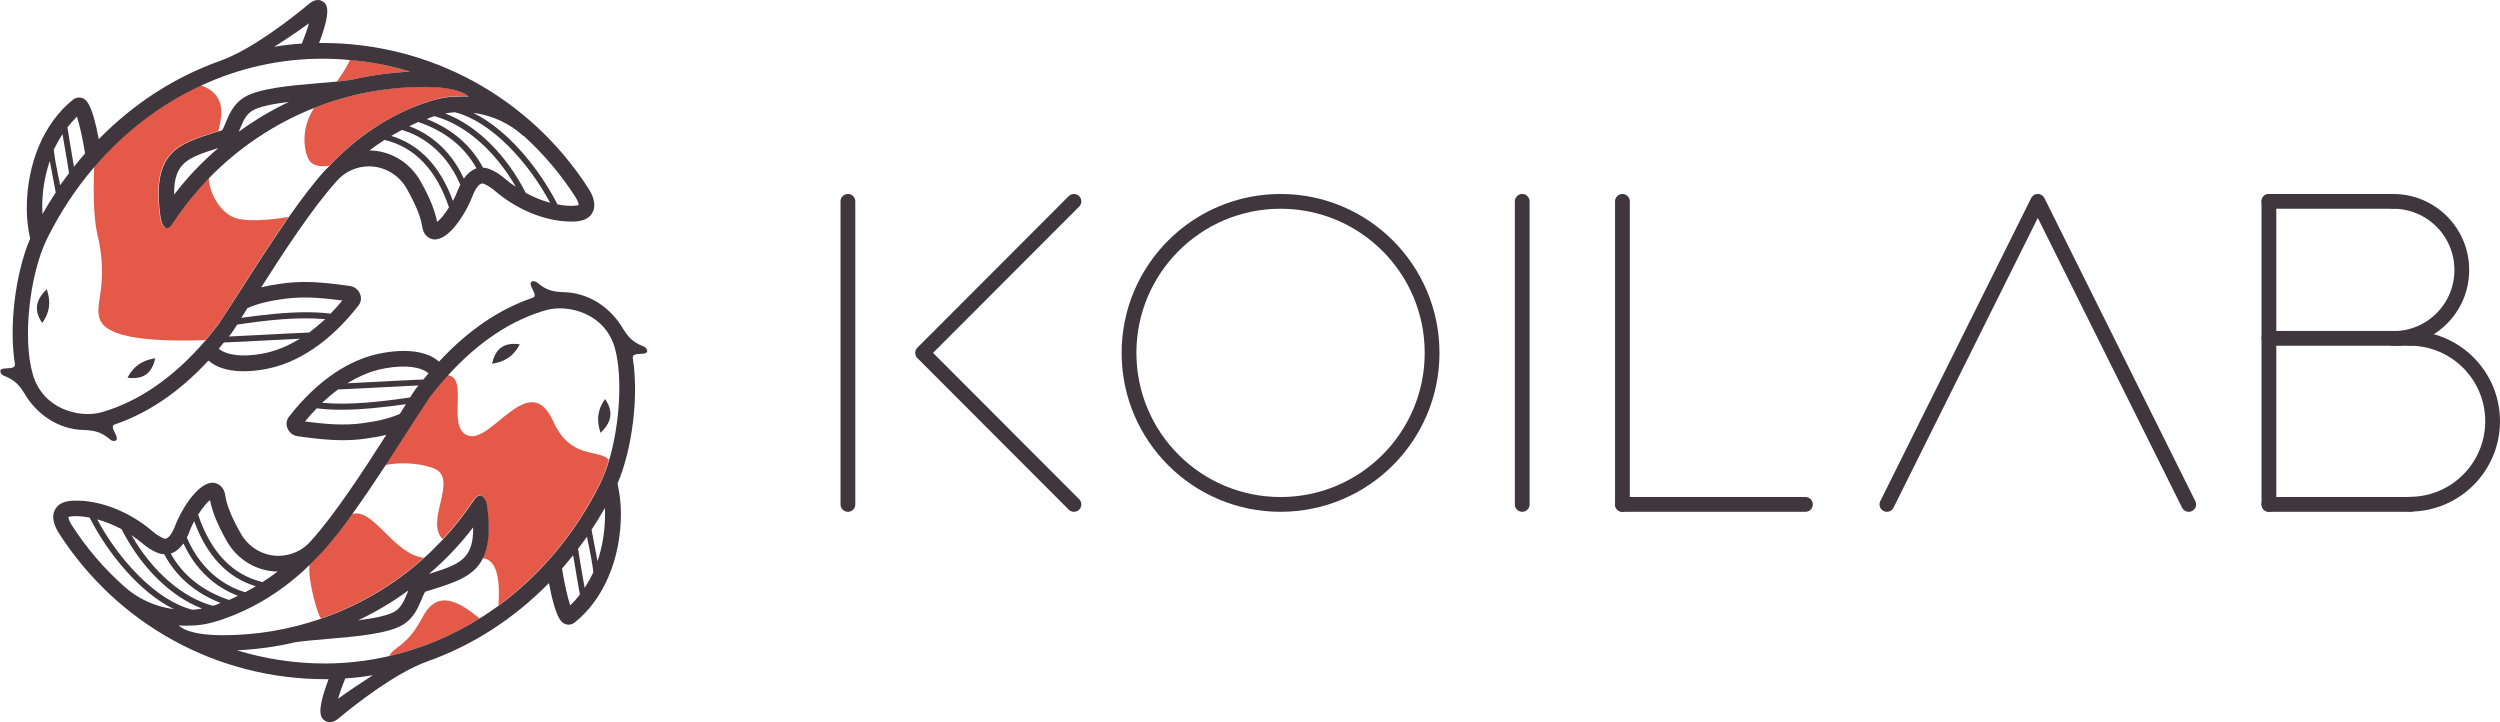 <?xml version="1.0" encoding="UTF-8"?> <svg xmlns="http://www.w3.org/2000/svg" width="232" height="67" viewBox="0 0 232 67" fill="none"><g clip-path="url(#clip0_529_382)"><path d="M9.036 21.755C9.515 23.657 9.57 25.485 9.312 27.258C9.036 29.031 8.779 30.176 10.932 30.933C13.03 31.653 16.637 31.653 19.066 31.561C19.453 31.118 19.839 30.637 20.207 30.139C20.741 29.382 21.514 28.181 22.397 26.778C23.667 24.783 25.213 22.364 26.777 20.13C25.231 20.388 22.729 20.683 21.551 20.111C20.318 19.52 19.398 17.821 19.379 16.491C18.22 17.692 17.152 19.003 16.195 20.407L15.993 20.702C15.459 21.607 14.962 21.016 14.852 20.093C14.042 14.128 16.398 13.389 19.95 12.262L20.262 12.17C20.557 10.896 21.146 8.809 18.625 7.904C14.907 9.622 11.521 12.188 8.742 15.439C8.65 17.415 8.668 20.24 9.036 21.755Z" fill="#E55948"></path><path d="M39.587 9.474C40.93 9.031 41.74 8.92 42.825 8.938C43.046 8.938 43.267 8.957 43.506 8.957C43.267 8.791 43.065 8.606 42.55 8.44C41.629 8.144 40.544 8.052 39.403 8.052C35.851 8.052 32.391 8.735 29.17 9.991C27.845 11.967 28.213 14.109 28.692 14.866C29.041 15.439 29.869 15.494 30.569 15.383C33.053 12.724 36.145 10.637 39.587 9.474Z" fill="#E55948"></path><path d="M32.649 7.405C34.415 6.981 36.219 6.741 38.078 6.648C36.274 6.094 34.397 5.725 32.483 5.559C32.244 6.057 31.857 6.759 31.25 7.572C31.747 7.516 32.225 7.461 32.649 7.405Z" fill="#E55948"></path><path d="M32.667 47.702C31.728 48.994 30.808 50.195 29.943 51.155C29.851 51.247 29.759 51.34 29.667 51.432C29.354 51.764 29.041 52.097 28.71 52.411C28.655 53.223 28.802 54.368 29.262 56.03C29.446 56.677 29.612 57.102 29.778 57.397C33.293 56.178 36.532 54.276 39.329 51.764C36.495 51.432 34.673 47.092 32.667 47.702Z" fill="#E55948"></path><path d="M51.328 39.077C49.12 34.183 45.623 41.182 43.451 40.425C41.353 39.705 43.58 35.07 41.537 34.811C40.948 35.458 40.378 36.122 39.826 36.861C39.292 37.618 38.519 38.819 37.636 40.222C37.047 41.127 36.421 42.124 35.74 43.158C37.029 42.9 38.74 42.918 40.194 43.435C42.678 44.34 39.366 48.329 41.077 50.028C42.071 48.957 42.991 47.812 43.819 46.575L43.948 46.39C44.519 45.559 45.052 46.095 45.163 46.889C45.476 49.216 45.31 50.73 44.776 51.801C45.586 51.857 46.525 52.632 46.249 56.197C50.095 53.371 53.352 49.53 55.653 44.894C55.984 44.248 56.26 43.491 56.499 42.678C55.634 41.626 52.966 42.734 51.328 39.077Z" fill="#E55948"></path><path d="M39.109 57.452C37.711 60.038 36.625 59.927 36.109 60.887C39.072 60.204 41.888 59.022 44.501 57.397C41.005 54.405 39.864 56.049 39.109 57.452Z" fill="#E55948"></path><path d="M55.727 40.167C56.555 39.391 57.089 38.376 56.15 37.027C55.138 38.449 55.58 39.631 55.727 40.167Z" fill="#3F373D"></path><path d="M45.66 33.759C46.194 33.648 47.445 33.5 48.237 31.949C46.617 31.727 45.936 32.503 45.66 33.759Z" fill="#3F373D"></path><path d="M59.738 32.152C58.67 31.746 58.302 31.265 57.787 30.453C56.756 28.717 54.806 27.129 52.192 27.11C51.29 27.055 50.702 26.944 49.855 26.224C49.597 26.002 49.082 26.039 49.284 26.538C49.468 27.018 49.837 27.461 49.45 27.627C46.34 28.68 43.432 30.656 40.745 33.555C39.972 32.891 38.463 32.244 35.574 32.743C32.445 33.278 29.427 35.328 26.832 38.652C26.575 38.966 26.519 39.391 26.685 39.761C26.851 40.148 27.2 40.425 27.623 40.481C29.059 40.684 30.402 40.85 31.783 40.85C32.482 40.85 33.2 40.813 33.936 40.702C34.635 40.61 35.261 40.499 35.85 40.351C33.752 43.639 31.083 47.738 28.857 50.195C28.102 51.081 26.998 51.58 25.838 51.58C24.384 51.58 23.041 50.767 22.323 49.474C21.477 47.96 21.053 46.926 20.906 45.984C20.759 44.987 20.06 44.839 19.857 44.802C18.495 44.654 16.913 47.074 16.232 48.846C15.882 49.733 15.551 49.936 15.44 49.973C15.367 49.992 15.293 50.01 15.164 49.955C14.796 49.788 14.483 49.585 14.115 49.271C12.165 47.609 9.662 46.556 7.416 46.464H7.361C6.809 46.446 5.631 46.39 5.134 47.24C4.619 48.108 5.263 49.142 5.484 49.511C10.932 57.969 20.152 63.029 30.182 63.029C30.292 63.029 30.402 63.029 30.494 63.029C29.28 66.224 29.814 66.631 30.108 66.852C30.2 66.926 30.366 67.019 30.605 67.019C30.807 67.019 31.083 66.945 31.378 66.704C32.997 65.338 36.752 62.42 39.641 61.386C43.947 59.853 47.702 57.397 50.941 54.11C51.585 57.563 52.174 57.803 52.45 57.914C52.56 57.951 52.671 57.969 52.781 57.969C52.983 57.969 53.167 57.895 53.333 57.766C56.02 55.624 57.621 51.857 57.621 47.665C57.621 46.723 57.511 45.799 57.308 44.876C58.707 41.589 59.278 36.695 58.725 33.242C58.725 33.242 58.725 33.242 58.725 33.223C58.67 32.798 59.241 32.872 59.756 32.817C60.271 32.743 60.05 32.281 59.738 32.152ZM35.813 34.165C37.617 33.851 39.052 34.036 39.77 34.645C39.604 34.83 39.457 35.014 39.291 35.218C38.022 35.273 36.733 35.328 35.5 35.402C34.378 35.458 33.292 35.513 32.243 35.568C33.31 34.904 34.506 34.386 35.813 34.165ZM31.378 36.141C32.721 36.086 34.083 36.012 35.519 35.938C36.604 35.882 37.727 35.827 38.831 35.772C38.776 35.845 38.721 35.919 38.647 35.993C38.463 36.252 38.261 36.547 38.058 36.88C35.298 37.286 32.427 37.618 29.887 37.378C30.366 36.953 30.844 36.529 31.378 36.141ZM33.733 39.262C31.893 39.52 30.182 39.354 28.304 39.114C28.636 38.708 29.004 38.283 29.409 37.877V37.895C30.126 37.988 30.881 38.025 31.654 38.025C33.605 38.025 35.666 37.785 37.672 37.508C37.488 37.785 37.304 38.098 37.101 38.412C36.071 38.856 35.059 39.077 33.733 39.262ZM19.489 46.409C19.692 47.48 20.152 48.625 21.035 50.195C22.01 51.931 23.814 53.02 25.765 53.039C25.305 53.389 24.845 53.703 24.366 54.017C21.569 53.352 19.563 51.247 18.385 47.757C18.808 47.092 19.213 46.63 19.489 46.409ZM17.557 49.382C17.704 49.013 17.851 48.68 18.017 48.366C19.195 51.58 21.109 53.611 23.74 54.405C23.409 54.608 23.078 54.775 22.747 54.959C21.366 54.553 18.827 53.352 17.336 49.881C17.428 49.715 17.502 49.548 17.557 49.382ZM15.992 51.321C16.379 51.155 16.71 50.859 17.023 50.435C18.422 53.445 20.612 54.738 22.084 55.292C21.808 55.421 21.532 55.55 21.256 55.679C18.771 54.83 16.986 53.408 15.845 51.377C15.864 51.358 15.937 51.34 15.992 51.321ZM13.158 50.379C13.637 50.786 14.079 51.081 14.575 51.284C14.796 51.377 15.017 51.432 15.238 51.432C16.342 53.5 18.09 55.015 20.465 55.956C20.317 56.012 20.152 56.086 20.005 56.141C19.912 56.178 19.839 56.197 19.747 56.215C16.913 55.458 14.115 53.002 12.201 49.659C12.533 49.899 12.845 50.121 13.158 50.379ZM11.281 49.105C13.085 52.651 15.845 55.365 18.753 56.474C18.459 56.529 18.164 56.566 17.87 56.584C14.502 55.753 11.024 51.949 9.018 48.2C9.772 48.403 10.545 48.717 11.281 49.105ZM11.465 54.368C9.643 52.743 8.024 50.859 6.662 48.736C6.386 48.292 6.349 48.071 6.349 47.978C6.441 47.942 6.662 47.886 7.251 47.905H7.324C7.637 47.923 7.987 47.96 8.318 48.034C10.011 51.358 12.956 54.978 16.14 56.529C14.41 56.307 12.772 55.569 11.465 54.368ZM31.378 64.839C31.543 64.248 31.801 63.547 32.04 62.956C32.905 62.9 33.752 62.808 34.598 62.66C33.421 63.417 32.261 64.193 31.378 64.839ZM52.91 56.178C52.671 55.439 52.358 54.054 52.155 52.762C52.505 52.355 52.855 51.949 53.186 51.524C53.296 52.226 53.407 52.872 53.536 53.593C53.628 54.073 53.701 54.608 53.812 55.181C53.536 55.532 53.241 55.883 52.91 56.178ZM54.253 54.553C54.198 54.184 54.124 53.833 54.069 53.5C53.922 52.614 53.775 51.82 53.646 50.933C53.922 50.564 54.198 50.176 54.474 49.807C54.529 50.121 54.585 50.435 54.658 50.73C54.806 51.45 54.953 52.189 55.063 53.112C54.824 53.611 54.548 54.11 54.253 54.553ZM55.45 52.078C55.358 51.561 55.266 51.081 55.173 50.619C55.081 50.158 54.989 49.678 54.898 49.16C55.321 48.514 55.744 47.831 56.13 47.148C56.13 47.314 56.149 47.498 56.149 47.665C56.149 49.216 55.91 50.73 55.45 52.078ZM56.535 42.678C56.296 43.491 56.002 44.248 55.689 44.894C53.388 49.53 50.131 53.371 46.285 56.197C45.696 56.621 45.107 57.028 44.499 57.397C41.905 59.022 39.071 60.204 36.108 60.887C34.175 61.331 32.169 61.571 30.145 61.571C27.348 61.571 24.605 61.146 21.992 60.352C23.832 60.259 25.654 60.019 27.421 59.595C28.212 59.484 29.243 59.391 30.329 59.299C33.163 59.059 36.089 58.8 37.433 57.951C38.408 57.342 38.813 56.363 39.107 55.661C39.218 55.384 39.383 54.978 39.475 54.904L40.083 54.719C42.254 54.036 43.984 53.482 44.812 51.82C45.346 50.749 45.512 49.216 45.199 46.907C45.088 46.113 44.536 45.578 43.984 46.409L43.855 46.593C43.027 47.831 42.107 48.976 41.113 50.047C40.543 50.656 39.954 51.247 39.346 51.783C36.568 54.294 33.31 56.197 29.795 57.415C26.906 58.413 23.832 58.948 20.685 58.948C19.544 58.948 18.44 58.856 17.538 58.56C17.023 58.394 16.821 58.228 16.581 58.043C16.802 58.062 17.023 58.062 17.262 58.062C18.367 58.062 19.158 57.969 20.501 57.526C23.593 56.492 26.39 54.719 28.728 52.429C29.059 52.115 29.372 51.783 29.685 51.45C29.777 51.358 29.869 51.266 29.961 51.173C30.826 50.213 31.764 49.013 32.684 47.72C33.733 46.261 34.801 44.673 35.795 43.158C36.457 42.124 37.101 41.127 37.69 40.222C38.574 38.837 39.346 37.637 39.88 36.861C40.432 36.141 41.003 35.458 41.592 34.811C44.426 31.709 47.499 29.659 50.775 28.754C52.744 28.255 56.094 29.031 57.051 32.263C57.787 34.885 57.529 39.299 56.535 42.678ZM43.911 48.939C43.947 51.912 42.641 52.374 39.807 53.26C41.316 51.986 42.678 50.545 43.911 48.939ZM37.893 54.793C37.856 54.904 37.801 54.996 37.764 55.107C37.506 55.716 37.248 56.363 36.66 56.732C36.034 57.12 34.709 57.379 33.237 57.563C34.874 56.788 36.439 55.864 37.893 54.793Z" fill="#3F373D"></path><path d="M3.921 29.973C4.933 28.551 4.491 27.369 4.344 26.833C3.516 27.627 2.982 28.643 3.921 29.973Z" fill="#3F373D"></path><path d="M11.834 35.051C13.435 35.273 14.134 34.497 14.411 33.242C13.877 33.352 12.625 33.519 11.834 35.051Z" fill="#3F373D"></path><path d="M54.622 17.507C49.175 9.031 39.936 3.989 29.924 3.989C29.814 3.989 29.704 3.989 29.612 3.989C30.826 0.794 30.293 0.388 29.998 0.166C29.906 0.092 29.74 0 29.501 0C29.299 0 29.023 0.074 28.728 0.314C27.109 1.681 23.354 4.598 20.465 5.633C16.159 7.165 12.404 9.622 9.165 12.909C8.521 9.455 7.932 9.215 7.656 9.104C7.546 9.068 7.435 9.049 7.325 9.049C7.123 9.049 6.938 9.123 6.773 9.252C4.086 11.394 2.485 15.162 2.485 19.354C2.485 20.296 2.595 21.219 2.798 22.142C1.399 25.43 0.829 30.324 1.381 33.777C1.381 33.777 1.381 33.777 1.381 33.795C1.436 34.22 0.865 34.146 0.35 34.202C-0.184 34.257 0.037 34.737 0.35 34.867C1.417 35.273 1.786 35.753 2.301 36.566C3.331 38.301 5.282 39.89 7.895 39.908C8.797 39.964 9.386 40.074 10.233 40.795C10.49 41.016 11.006 40.979 10.803 40.481C10.619 40.001 10.251 39.557 10.638 39.391C13.748 38.339 16.655 36.362 19.342 33.463C20.115 34.128 21.625 34.774 24.514 34.276C27.642 33.74 30.661 31.69 33.255 28.366C33.513 28.052 33.568 27.627 33.403 27.258C33.237 26.87 32.887 26.593 32.464 26.538C31.029 26.335 29.685 26.168 28.305 26.168C27.606 26.168 26.888 26.205 26.152 26.316C25.452 26.409 24.827 26.519 24.238 26.667C26.336 23.38 29.004 19.28 31.231 16.824C31.986 15.937 33.09 15.439 34.249 15.439C35.703 15.439 37.047 16.251 37.764 17.544C38.611 19.058 39.034 20.093 39.181 21.035C39.329 22.032 40.028 22.179 40.23 22.216C41.592 22.364 43.175 19.945 43.856 18.172C44.206 17.286 44.537 17.082 44.647 17.046C44.721 17.027 44.794 17.009 44.923 17.064C45.291 17.23 45.604 17.433 45.972 17.747C47.923 19.409 50.426 20.462 52.671 20.554H52.726C53.279 20.573 54.456 20.628 54.953 19.779C55.468 18.911 54.843 17.858 54.622 17.507ZM28.673 2.161C28.507 2.752 28.25 3.453 28.011 4.044C27.145 4.1 26.299 4.192 25.452 4.34C26.649 3.583 27.79 2.807 28.673 2.161ZM7.141 10.822C7.38 11.561 7.693 12.946 7.895 14.238C7.546 14.645 7.196 15.051 6.865 15.476C6.754 14.774 6.644 14.128 6.515 13.407C6.442 12.927 6.35 12.41 6.258 11.819C6.534 11.468 6.828 11.136 7.141 10.822ZM5.797 12.447C5.853 12.816 5.926 13.167 5.981 13.5C6.129 14.386 6.276 15.18 6.405 16.067C6.129 16.436 5.853 16.824 5.577 17.193C5.521 16.879 5.466 16.565 5.393 16.27C5.245 15.55 5.098 14.811 4.988 13.887C5.245 13.389 5.503 12.909 5.797 12.447ZM4.62 14.94C4.712 15.457 4.804 15.937 4.896 16.399C4.988 16.861 5.08 17.341 5.172 17.858C4.748 18.504 4.325 19.188 3.939 19.871C3.939 19.705 3.92 19.52 3.92 19.354C3.902 17.784 4.16 16.288 4.62 14.94ZM24.256 32.835C22.453 33.149 21.017 32.964 20.299 32.355C20.465 32.17 20.612 31.986 20.778 31.782C22.048 31.727 23.336 31.672 24.569 31.598C25.692 31.542 26.777 31.487 27.826 31.432C26.759 32.096 25.563 32.614 24.256 32.835ZM28.691 30.859C27.348 30.915 25.986 30.988 24.551 31.062C23.465 31.118 22.342 31.173 21.238 31.229C21.293 31.155 21.348 31.081 21.422 31.007C21.606 30.748 21.808 30.453 22.011 30.12C24.771 29.714 27.642 29.382 30.182 29.622C29.704 30.047 29.207 30.471 28.691 30.859ZM26.336 27.738C28.176 27.48 29.888 27.646 31.765 27.886C31.433 28.292 31.065 28.717 30.661 29.123V29.105C29.943 29.012 29.188 28.976 28.415 28.976C26.465 28.976 24.403 29.215 22.397 29.493C22.581 29.215 22.765 28.902 22.968 28.588C23.998 28.144 25.011 27.923 26.336 27.738ZM30.403 15.568C30.311 15.66 30.219 15.753 30.127 15.845C29.078 17.009 27.937 18.523 26.796 20.148C25.232 22.383 23.686 24.802 22.416 26.796C21.532 28.181 20.759 29.382 20.226 30.157C19.839 30.656 19.471 31.118 19.085 31.579C16.103 35.051 12.828 37.304 9.331 38.283C7.362 38.782 4.012 38.006 3.055 34.774C2.08 31.506 2.724 25.485 4.38 22.124C5.595 19.686 7.067 17.452 8.76 15.494C11.558 12.226 14.926 9.658 18.662 7.941C22.177 6.316 25.986 5.448 29.924 5.448C30.789 5.448 31.636 5.485 32.464 5.577C34.378 5.725 36.255 6.094 38.059 6.648C36.218 6.741 34.397 6.981 32.63 7.405C32.225 7.461 31.746 7.516 31.231 7.572C30.753 7.627 30.256 7.664 29.722 7.701C26.906 7.941 23.98 8.2 22.637 9.049C21.661 9.658 21.256 10.637 20.962 11.339C20.852 11.616 20.686 12.022 20.594 12.096L20.299 12.188L19.986 12.281C16.435 13.407 14.079 14.146 14.889 20.111C15.018 21.035 15.496 21.625 16.03 20.721L16.232 20.425C17.189 19.003 18.257 17.71 19.416 16.51C22.195 13.666 25.526 11.45 29.17 10.009C32.372 8.735 35.832 8.07 39.402 8.07C40.543 8.07 41.647 8.163 42.549 8.458C43.065 8.624 43.267 8.791 43.506 8.975C43.285 8.957 43.065 8.957 42.825 8.957C41.721 8.957 40.93 9.049 39.586 9.492C36.145 10.637 33.053 12.743 30.55 15.42C30.513 15.457 30.458 15.513 30.403 15.568ZM26.814 9.455C25.176 10.231 23.63 11.154 22.158 12.226C22.195 12.115 22.25 12.022 22.287 11.912C22.545 11.302 22.802 10.656 23.391 10.286C24.035 9.88 25.342 9.64 26.814 9.455ZM16.159 18.061C16.122 15.088 17.428 14.626 20.263 13.74C18.753 15.014 17.373 16.473 16.159 18.061ZM40.562 20.591C40.359 19.52 39.899 18.375 39.016 16.805C38.04 15.069 36.237 13.98 34.286 13.961C34.746 13.611 35.206 13.297 35.685 12.983C38.482 13.648 40.488 15.753 41.666 19.243C41.261 19.908 40.856 20.37 40.562 20.591ZM42.494 17.636C42.347 18.006 42.2 18.338 42.034 18.652C40.856 15.439 38.942 13.407 36.31 12.613C36.642 12.41 36.973 12.244 37.304 12.059C38.684 12.466 41.224 13.666 42.715 17.138C42.641 17.286 42.568 17.452 42.494 17.636ZM44.077 15.679C43.69 15.845 43.359 16.141 43.046 16.565C41.647 13.555 39.457 12.262 37.985 11.708C38.261 11.579 38.537 11.45 38.813 11.321C41.298 12.17 43.083 13.592 44.224 15.623C44.187 15.642 44.132 15.66 44.077 15.679ZM46.911 16.621C46.432 16.214 45.991 15.919 45.494 15.716C45.273 15.623 45.052 15.568 44.831 15.568C43.727 13.5 41.979 11.985 39.605 11.044C39.752 10.988 39.917 10.914 40.065 10.859C40.157 10.822 40.23 10.803 40.322 10.785C43.157 11.542 45.954 13.998 47.868 17.341C47.537 17.119 47.205 16.879 46.911 16.621ZM48.788 17.895C46.984 14.349 44.224 11.634 41.316 10.527C41.611 10.471 41.905 10.434 42.2 10.416C45.567 11.247 49.046 15.051 51.052 18.818C50.297 18.615 49.524 18.301 48.788 17.895ZM52.8 19.095H52.726C52.413 19.077 52.064 19.04 51.733 18.966C50.039 15.642 47.095 12.022 43.911 10.471C45.641 10.693 47.279 11.431 48.586 12.632L48.604 12.613C50.407 14.257 52.027 16.141 53.389 18.264C53.665 18.708 53.702 18.929 53.702 19.021C53.628 19.058 53.389 19.114 52.8 19.095Z" fill="#3F373D"></path></g><path d="M118.836 46.81C126.602 46.81 132.898 40.514 132.898 32.748C132.898 24.981 126.602 18.686 118.836 18.686C111.069 18.686 104.773 24.981 104.773 32.748C104.773 40.514 111.069 46.81 118.836 46.81Z" stroke="#3F373D" stroke-width="1.371" stroke-miterlimit="10" stroke-linecap="round"></path><path d="M223.617 31.396C227.867 31.396 231.314 34.843 231.314 39.093C231.314 43.343 227.867 46.791 223.617 46.791" stroke="#3F373D" stroke-width="1.371" stroke-miterlimit="10" stroke-linecap="round"></path><path d="M222.09 18.686C225.596 18.686 228.455 21.525 228.455 25.051C228.455 28.576 225.615 31.416 222.09 31.416" stroke="#3F373D" stroke-width="1.371" stroke-miterlimit="10" stroke-linecap="round"></path><path d="M78.686 18.686V46.81" stroke="#3F373D" stroke-width="1.371" stroke-miterlimit="10" stroke-linecap="round"></path><path d="M210.555 18.686V46.81" stroke="#3F373D" stroke-width="1.371" stroke-miterlimit="10" stroke-linecap="round"></path><path d="M141.262 18.686V46.81" stroke="#3F373D" stroke-width="1.371" stroke-miterlimit="10" stroke-linecap="round"></path><path d="M150.562 18.686V46.81" stroke="#3F373D" stroke-width="1.371" stroke-miterlimit="10" stroke-linecap="round"></path><path d="M167.543 46.81H150.562" stroke="#3F373D" stroke-width="1.371" stroke-miterlimit="10" stroke-linecap="round"></path><path d="M223.696 46.81H210.555" stroke="#3F373D" stroke-width="1.371" stroke-miterlimit="10" stroke-linecap="round"></path><path d="M222.09 18.686H210.555" stroke="#3F373D" stroke-width="1.371" stroke-miterlimit="10" stroke-linecap="round"></path><path d="M223.696 31.396H210.555" stroke="#3F373D" stroke-width="1.371" stroke-miterlimit="10" stroke-linecap="round"></path><path d="M203.111 46.81L189.107 18.686L175.104 46.81" stroke="#3F373D" stroke-width="1.371" stroke-miterlimit="10" stroke-linecap="round" stroke-linejoin="round"></path><path d="M99.662 46.81L85.619 32.748L99.662 18.686" stroke="#3F373D" stroke-width="1.371" stroke-miterlimit="10" stroke-linecap="round" stroke-linejoin="round"></path><defs><clipPath id="clip0_529_382"><rect width="60.069" height="67" fill="white"></rect></clipPath></defs></svg> 